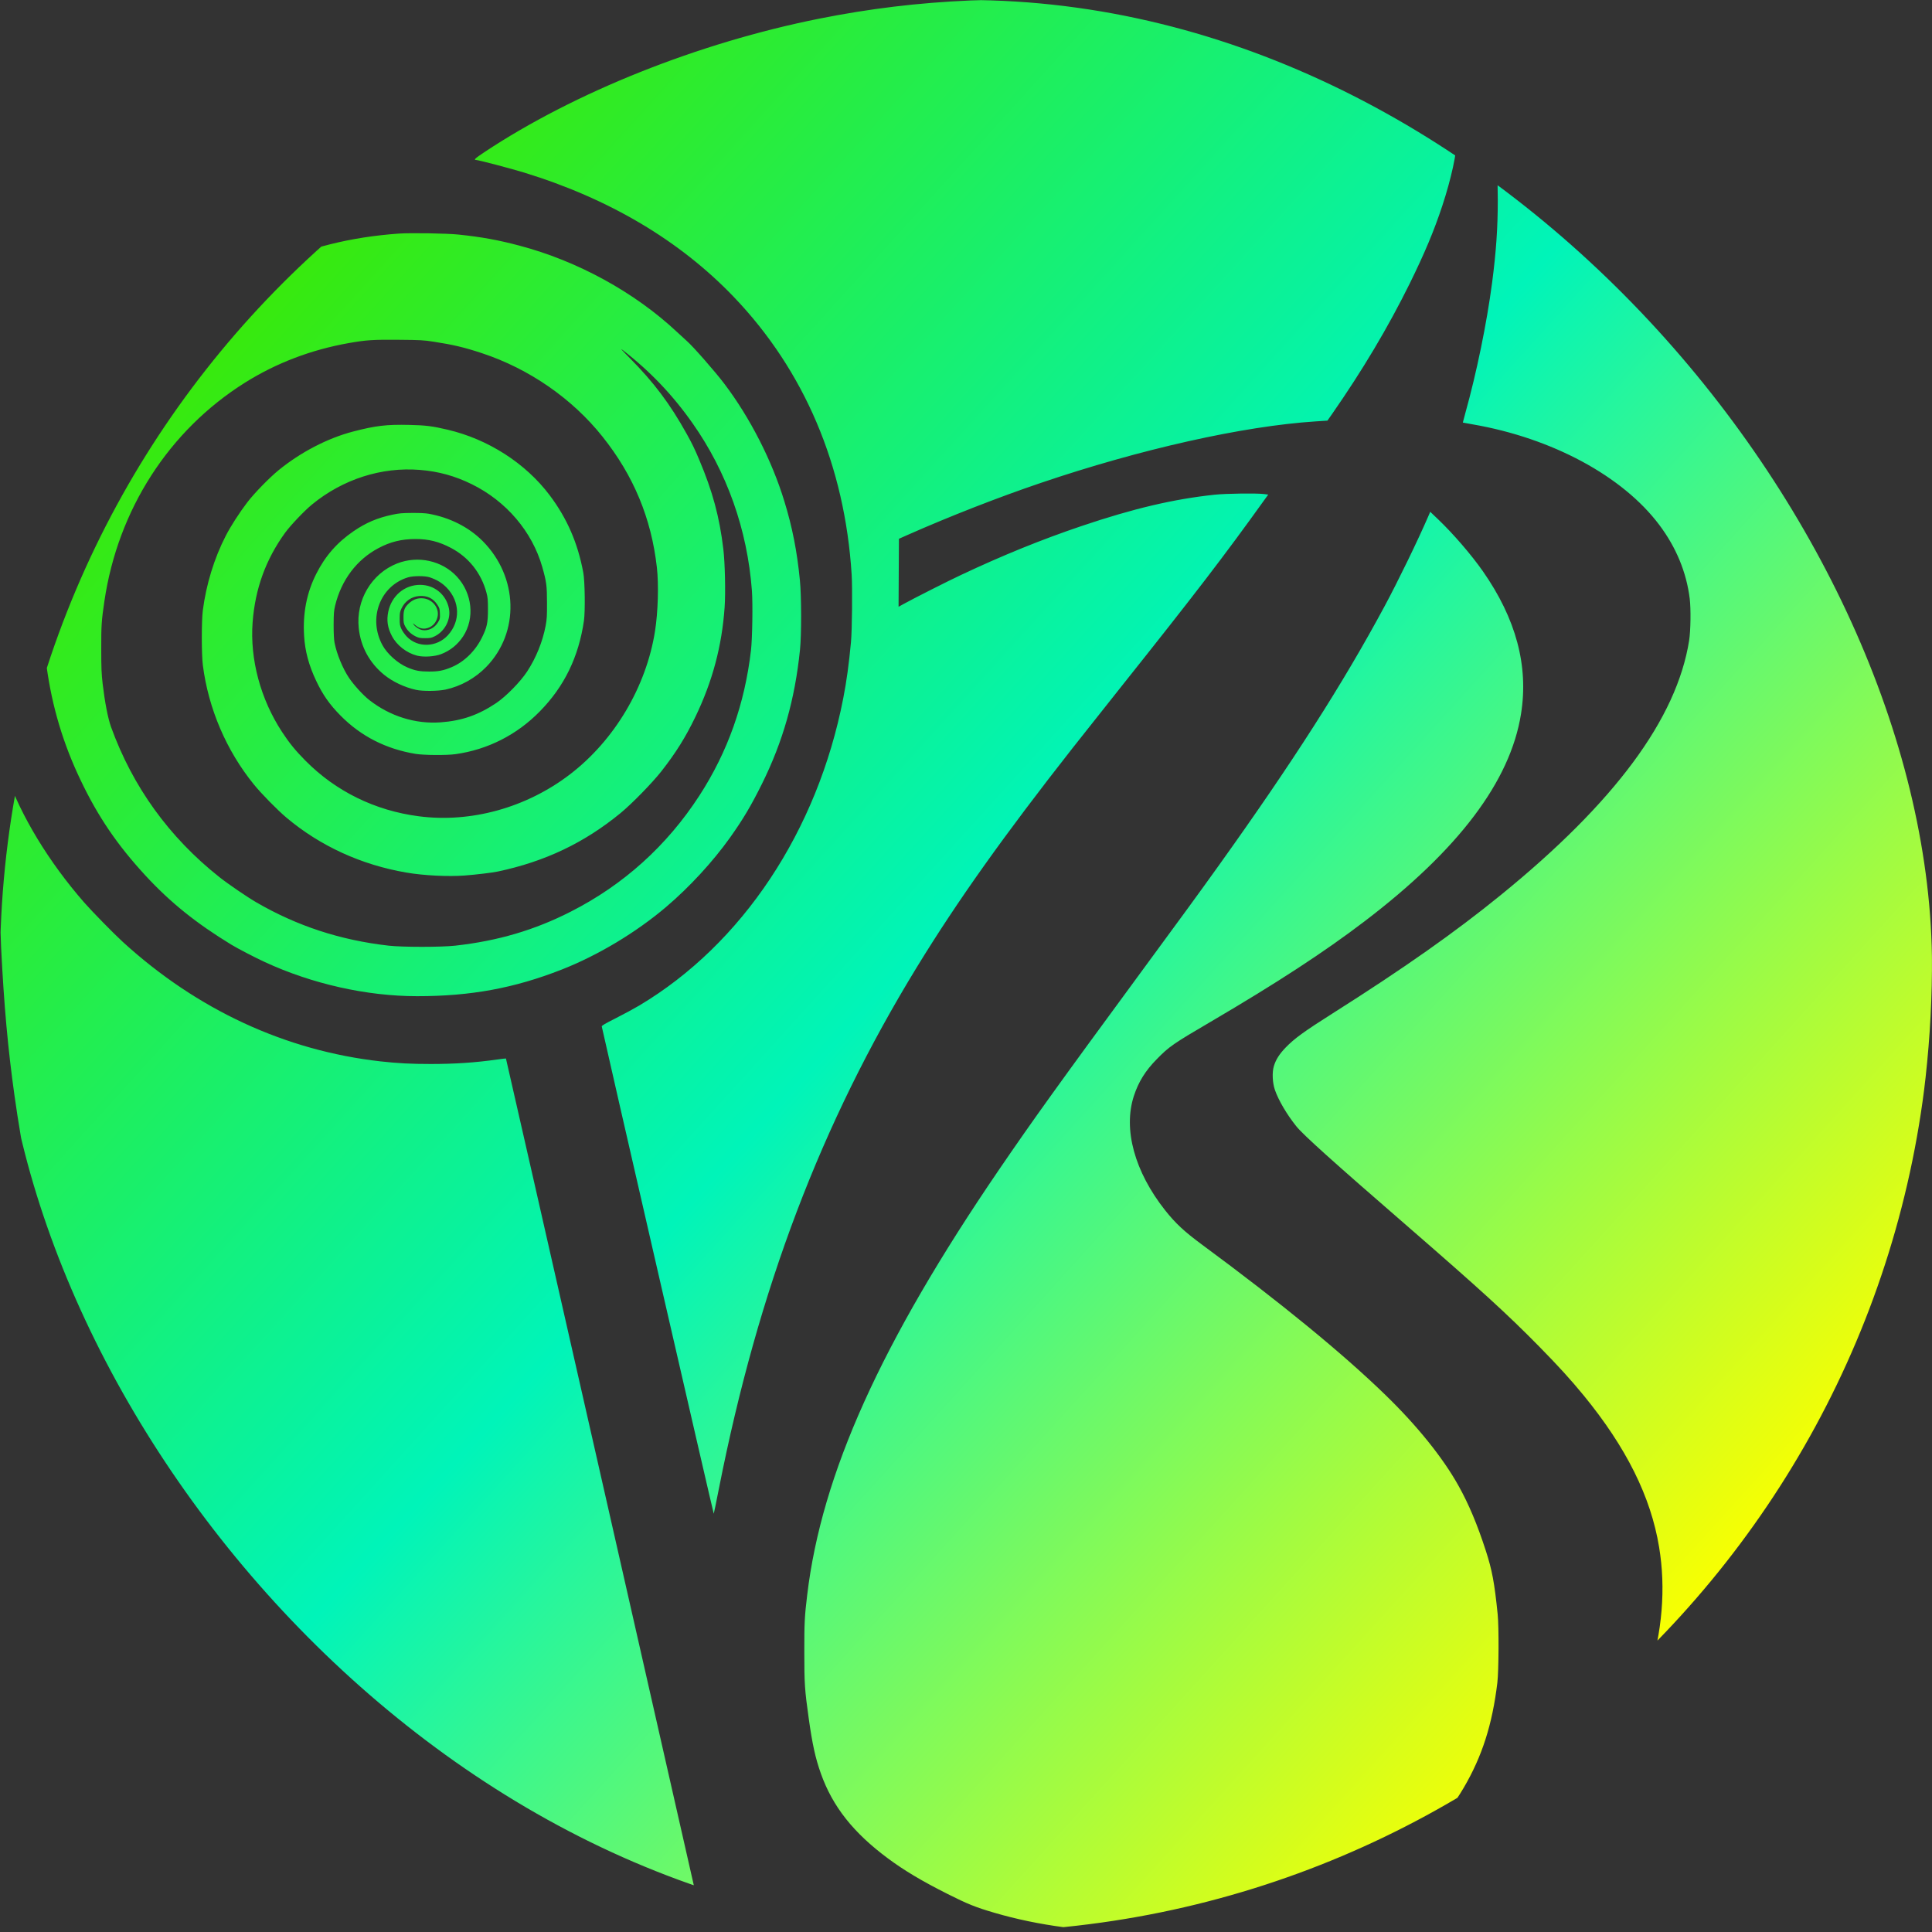 <svg width="32" height="32" viewBox="0 0 32 32" fill="none" xmlns="http://www.w3.org/2000/svg">
<rect x="0" y="0" width="32" height="32" fill="#333333" stroke="none"/>
<g clip-path="url(#clip0_218_158)">
<path fill-rule="evenodd" clip-rule="evenodd" d="M16.067 0.008C15.21 0.045 14.406 0.142 13.569 0.309C11.571 0.708 9.516 1.528 8.017 2.524C7.868 2.623 7.84 2.65 7.887 2.65C7.924 2.65 8.465 2.792 8.683 2.859C10.09 3.291 11.255 3.982 12.149 4.913C13.323 6.137 13.993 7.714 14.106 9.516C14.12 9.738 14.113 10.443 14.095 10.634C14.061 10.997 14.022 11.284 13.967 11.565C13.54 13.763 12.294 15.639 10.586 16.656C10.499 16.707 10.324 16.802 10.197 16.866C10.022 16.954 9.966 16.987 9.967 17.001C9.971 17.041 11.817 25.076 11.822 25.072C11.824 25.069 11.863 24.883 11.907 24.658C12.561 21.345 13.6 18.61 15.186 16.019C15.859 14.92 16.631 13.835 17.771 12.383C17.94 12.168 18.302 11.711 18.576 11.367C19.803 9.826 20.283 9.199 20.935 8.29L21.006 8.192L20.935 8.183C20.812 8.167 20.301 8.174 20.117 8.194C19.434 8.267 18.772 8.423 17.913 8.713C17.253 8.936 16.607 9.198 15.92 9.522C15.707 9.621 15.131 9.913 14.97 10.002L14.883 10.05L14.886 9.487L14.889 8.924L15.031 8.861C15.717 8.557 16.535 8.237 17.235 8C18.884 7.44 20.588 7.058 21.786 6.98L21.986 6.967L22.058 6.865C22.569 6.131 22.992 5.42 23.351 4.693C23.599 4.188 23.752 3.823 23.889 3.409C24.038 2.955 24.131 2.529 24.131 2.291V2.222L24.058 2.174C23.451 1.779 22.665 1.362 21.969 1.067C20.65 0.508 19.237 0.162 17.798 0.046C17.293 0.006 16.52 -0.011 16.067 0.008ZM24.765 2.597C24.791 2.696 24.808 2.967 24.808 3.313C24.808 3.777 24.781 4.165 24.714 4.682C24.625 5.357 24.459 6.167 24.269 6.848C24.246 6.93 24.228 6.998 24.229 6.999C24.23 7 24.304 7.013 24.393 7.029C25.708 7.256 26.877 7.886 27.483 8.694C27.763 9.067 27.932 9.476 27.987 9.914C28.008 10.085 28.003 10.446 27.977 10.611C27.771 11.905 26.745 13.291 24.856 14.826C24.099 15.442 23.254 16.037 22.074 16.784C21.603 17.082 21.439 17.201 21.295 17.35C21.19 17.459 21.132 17.55 21.099 17.659C21.068 17.762 21.076 17.935 21.116 18.051C21.175 18.223 21.314 18.459 21.471 18.655C21.582 18.794 22.092 19.253 23.284 20.286C24.528 21.366 24.961 21.761 25.493 22.302C25.812 22.627 26.011 22.845 26.231 23.113C26.936 23.974 27.343 24.791 27.48 25.625C27.593 26.308 27.534 27.026 27.303 27.773C27.282 27.84 27.266 27.899 27.268 27.904C27.273 27.918 27.719 27.472 27.893 27.28C28.959 26.101 29.896 24.569 30.614 22.832C31.67 20.277 32.143 17.47 31.962 14.832C31.791 12.342 31.06 10.012 29.783 7.892C29.634 7.644 29.277 7.102 29.105 6.862C28.301 5.741 27.36 4.716 26.245 3.747C25.897 3.445 25.409 3.052 25.03 2.771C24.731 2.55 24.757 2.567 24.765 2.597ZM6.604 3.869C5.802 3.927 5.114 4.099 4.398 4.421C3.677 4.745 2.939 5.278 2.407 5.86C2.092 6.202 1.932 6.412 1.665 6.826C1.521 7.049 1.294 7.496 1.173 7.794C1.005 8.209 0.854 8.745 0.798 9.121C0.754 9.418 0.744 9.502 0.728 9.677C0.714 9.835 0.712 9.946 0.717 10.233C0.723 10.621 0.732 10.745 0.772 11.04C0.863 11.707 1.047 12.322 1.338 12.928C1.625 13.529 1.943 13.995 2.405 14.497C2.82 14.947 3.248 15.291 3.834 15.648C3.934 15.709 4.226 15.861 4.385 15.934C5.169 16.297 6.074 16.5 6.909 16.5C7.797 16.5 8.516 16.368 9.304 16.059C9.905 15.823 10.535 15.445 11.033 15.022C11.419 14.694 11.803 14.277 12.089 13.877C12.308 13.569 12.438 13.35 12.621 12.982C12.967 12.284 13.166 11.585 13.25 10.766C13.276 10.52 13.275 9.876 13.249 9.613C13.203 9.138 13.124 8.734 12.993 8.308C12.787 7.63 12.424 6.92 11.997 6.356C11.842 6.151 11.472 5.73 11.376 5.648C11.357 5.632 11.285 5.566 11.217 5.502C10.513 4.841 9.564 4.321 8.598 4.067C8.25 3.975 7.977 3.925 7.593 3.885C7.401 3.865 6.801 3.855 6.604 3.869ZM7.178 5.659C7.503 5.709 7.691 5.753 7.983 5.85C8.764 6.108 9.478 6.602 9.98 7.233C10.495 7.879 10.788 8.584 10.88 9.399C10.912 9.683 10.899 10.139 10.849 10.454C10.703 11.377 10.178 12.261 9.44 12.826C8.72 13.378 7.799 13.633 6.936 13.52C6.21 13.426 5.56 13.106 5.057 12.597C4.892 12.43 4.792 12.307 4.672 12.124C4.316 11.582 4.138 10.92 4.184 10.308C4.226 9.75 4.403 9.264 4.724 8.822C4.814 8.699 5.04 8.461 5.168 8.356C5.677 7.938 6.318 7.732 6.952 7.783C7.26 7.807 7.536 7.883 7.814 8.02C8.384 8.3 8.814 8.804 8.981 9.389C9.051 9.635 9.06 9.702 9.06 9.982C9.061 10.206 9.058 10.254 9.037 10.367C8.988 10.627 8.879 10.896 8.732 11.121C8.62 11.292 8.382 11.535 8.22 11.644C7.924 11.843 7.651 11.938 7.3 11.964C6.881 11.995 6.461 11.864 6.117 11.595C6.015 11.515 5.866 11.352 5.783 11.231C5.678 11.076 5.577 10.831 5.541 10.645C5.531 10.595 5.526 10.494 5.526 10.351C5.527 10.157 5.53 10.119 5.551 10.03C5.654 9.607 5.908 9.27 6.266 9.08C6.464 8.974 6.652 8.928 6.882 8.928C7.101 8.928 7.268 8.97 7.467 9.074C7.763 9.229 7.971 9.492 8.058 9.819C8.078 9.894 8.082 9.934 8.082 10.094C8.082 10.317 8.066 10.39 7.983 10.559C7.873 10.782 7.69 10.962 7.481 11.05C7.346 11.107 7.262 11.123 7.109 11.123C6.954 11.123 6.876 11.109 6.749 11.055C6.592 10.989 6.416 10.834 6.337 10.69C6.092 10.245 6.293 9.705 6.757 9.563C6.847 9.536 7.041 9.536 7.12 9.563C7.241 9.605 7.323 9.656 7.399 9.734C7.62 9.963 7.628 10.291 7.419 10.521C7.234 10.724 6.916 10.734 6.736 10.542C6.704 10.508 6.664 10.452 6.649 10.418C6.624 10.363 6.62 10.343 6.62 10.249C6.62 10.156 6.624 10.134 6.648 10.082C6.704 9.959 6.817 9.88 6.946 9.872C7.078 9.863 7.174 9.91 7.243 10.015C7.28 10.071 7.283 10.083 7.286 10.162C7.289 10.244 7.288 10.252 7.255 10.307C7.198 10.402 7.093 10.454 6.994 10.436C6.945 10.427 6.876 10.382 6.85 10.342C6.835 10.318 6.84 10.32 6.878 10.354C6.931 10.4 6.991 10.419 7.049 10.41C7.15 10.394 7.224 10.322 7.247 10.218C7.282 10.06 7.149 9.907 6.978 9.909C6.9 9.909 6.835 9.936 6.773 9.993C6.701 10.06 6.683 10.104 6.683 10.222C6.683 10.315 6.686 10.329 6.714 10.38C6.753 10.451 6.811 10.505 6.887 10.542C6.937 10.566 6.961 10.57 7.041 10.57C7.122 10.57 7.145 10.566 7.196 10.541C7.367 10.46 7.471 10.26 7.436 10.08C7.391 9.848 7.195 9.687 6.958 9.687C6.701 9.687 6.486 9.868 6.431 10.131C6.401 10.275 6.419 10.397 6.491 10.534C6.572 10.689 6.734 10.815 6.909 10.86C7.018 10.887 7.196 10.876 7.305 10.835C7.457 10.777 7.582 10.676 7.672 10.538C7.866 10.24 7.823 9.828 7.569 9.552C7.324 9.286 6.924 9.197 6.577 9.333C6.154 9.5 5.892 9.941 5.942 10.405C5.975 10.713 6.121 10.981 6.364 11.178C6.503 11.291 6.702 11.385 6.89 11.426C7.002 11.451 7.254 11.448 7.378 11.422C7.632 11.367 7.869 11.235 8.053 11.047C8.611 10.475 8.585 9.554 7.994 8.961C7.762 8.729 7.45 8.572 7.099 8.509C7.051 8.5 6.944 8.495 6.825 8.496C6.658 8.497 6.612 8.501 6.499 8.525C6.252 8.577 6.059 8.659 5.857 8.798C5.581 8.987 5.388 9.208 5.238 9.505C5.08 9.817 5.013 10.159 5.037 10.535C5.052 10.786 5.117 11.025 5.237 11.277C5.346 11.508 5.459 11.669 5.641 11.853C5.979 12.195 6.393 12.406 6.885 12.487C7.023 12.509 7.399 12.512 7.546 12.491C8.078 12.416 8.561 12.171 8.94 11.784C9.347 11.37 9.584 10.882 9.672 10.281C9.694 10.127 9.688 9.625 9.661 9.484C9.57 8.993 9.392 8.585 9.103 8.201C8.703 7.671 8.084 7.274 7.413 7.117C7.162 7.058 7.055 7.044 6.783 7.038C6.403 7.029 6.223 7.05 5.847 7.148C5.426 7.258 4.979 7.49 4.613 7.789C4.459 7.915 4.211 8.17 4.097 8.319C3.967 8.489 3.819 8.718 3.738 8.877C3.547 9.249 3.415 9.68 3.359 10.112C3.337 10.284 3.337 10.845 3.36 11.019C3.452 11.737 3.749 12.431 4.204 12.992C4.328 13.145 4.595 13.417 4.746 13.544C5.304 14.013 5.983 14.324 6.728 14.452C7.015 14.502 7.427 14.522 7.699 14.501C7.883 14.487 8.159 14.454 8.246 14.435C9.026 14.27 9.676 13.961 10.276 13.469C10.463 13.316 10.804 12.967 10.956 12.773C11.196 12.466 11.354 12.213 11.517 11.875C11.801 11.286 11.957 10.701 12.002 10.058C12.019 9.816 12.008 9.324 11.981 9.097C11.917 8.561 11.804 8.142 11.581 7.614C11.505 7.433 11.465 7.351 11.373 7.185C11.098 6.69 10.829 6.332 10.429 5.929C10.285 5.783 10.264 5.759 10.323 5.805C10.769 6.151 11.144 6.545 11.47 7.009C12.041 7.82 12.378 8.771 12.454 9.783C12.47 10 12.461 10.572 12.439 10.768C12.335 11.66 12.054 12.452 11.584 13.178C11.047 14.006 10.33 14.654 9.455 15.099C8.855 15.405 8.248 15.584 7.541 15.663C7.308 15.689 6.666 15.689 6.436 15.663C5.637 15.572 4.92 15.337 4.248 14.947C4.094 14.858 3.771 14.637 3.633 14.527C2.8 13.867 2.196 13.028 1.839 12.04C1.788 11.898 1.737 11.636 1.7 11.324C1.681 11.156 1.677 11.069 1.677 10.752C1.676 10.362 1.681 10.282 1.729 9.958C1.952 8.444 2.798 7.128 4.059 6.337C4.576 6.013 5.152 5.793 5.779 5.682C6.063 5.632 6.177 5.624 6.604 5.628C6.965 5.631 7.015 5.634 7.178 5.659ZM23.662 8.54C23.486 8.948 23.153 9.633 22.932 10.043C22.242 11.326 21.41 12.626 20.187 14.335C19.852 14.803 19.6 15.148 18.834 16.19C17.541 17.949 17.101 18.562 16.548 19.372C14.589 22.243 13.61 24.412 13.37 26.415C13.327 26.77 13.321 26.881 13.322 27.367C13.322 27.892 13.328 27.984 13.396 28.469C13.455 28.889 13.506 29.123 13.597 29.377C13.79 29.921 14.135 30.357 14.707 30.781C14.976 30.981 15.273 31.158 15.699 31.372C16.024 31.536 16.163 31.592 16.472 31.682C17.2 31.895 17.998 32 18.897 32C19.695 32 20.387 31.92 21.075 31.747C22.549 31.376 23.642 30.639 24.246 29.607C24.549 29.089 24.717 28.565 24.801 27.87C24.824 27.675 24.828 26.949 24.806 26.736C24.753 26.215 24.714 26.006 24.609 25.682C24.47 25.253 24.325 24.907 24.156 24.606C23.897 24.142 23.471 23.613 22.946 23.104C22.241 22.419 21.222 21.584 19.913 20.618C19.616 20.399 19.47 20.263 19.298 20.046C18.792 19.406 18.6 18.704 18.781 18.151C18.858 17.917 18.971 17.735 19.16 17.543C19.363 17.335 19.431 17.288 20.054 16.923C21.147 16.282 21.938 15.766 22.6 15.261C24.159 14.074 25.015 12.94 25.193 11.824C25.32 11.03 25.111 10.248 24.56 9.46C24.371 9.19 24.07 8.84 23.818 8.6L23.689 8.477L23.662 8.54ZM0.046 12.746C5.24564e-05 13.322 -0.016 14.99 0.018 15.688C0.066 16.649 0.13 17.363 0.241 18.153C0.742 21.726 2.028 24.782 4.027 27.153C4.475 27.683 5.075 28.294 5.589 28.741C6.794 29.789 8.181 30.628 9.597 31.163C10.213 31.396 10.831 31.572 11.386 31.671C11.473 31.687 11.557 31.702 11.573 31.705C11.599 31.711 11.602 31.709 11.596 31.686C11.593 31.672 10.869 28.483 9.987 24.599C9.105 20.714 8.382 17.534 8.38 17.532C8.378 17.53 8.313 17.538 8.235 17.549C7.866 17.601 7.53 17.623 7.136 17.623C6.811 17.623 6.591 17.612 6.305 17.58C4.728 17.403 3.266 16.726 2.034 15.601C1.886 15.466 1.525 15.097 1.396 14.95C0.808 14.277 0.341 13.507 0.108 12.826L0.053 12.666L0.046 12.746Z" fill="url(#paint0_linear_218_158)"/>
</g>
<defs>
<linearGradient id="paint0_linear_218_158" x1="3.257" y1="4.444" x2="28" y2="26.857" gradientUnits="userSpaceOnUse">
<stop stop-color="#3CE900"/>
<stop offset="0.493" stop-color="#00F4B9"/>
<stop offset="1" stop-color="#FAFF00"/>
</linearGradient>
<clipPath id="clip0_218_158">
<rect width="32" height="32" rx="16" fill="white"/>
</clipPath>
</defs>
</svg>
